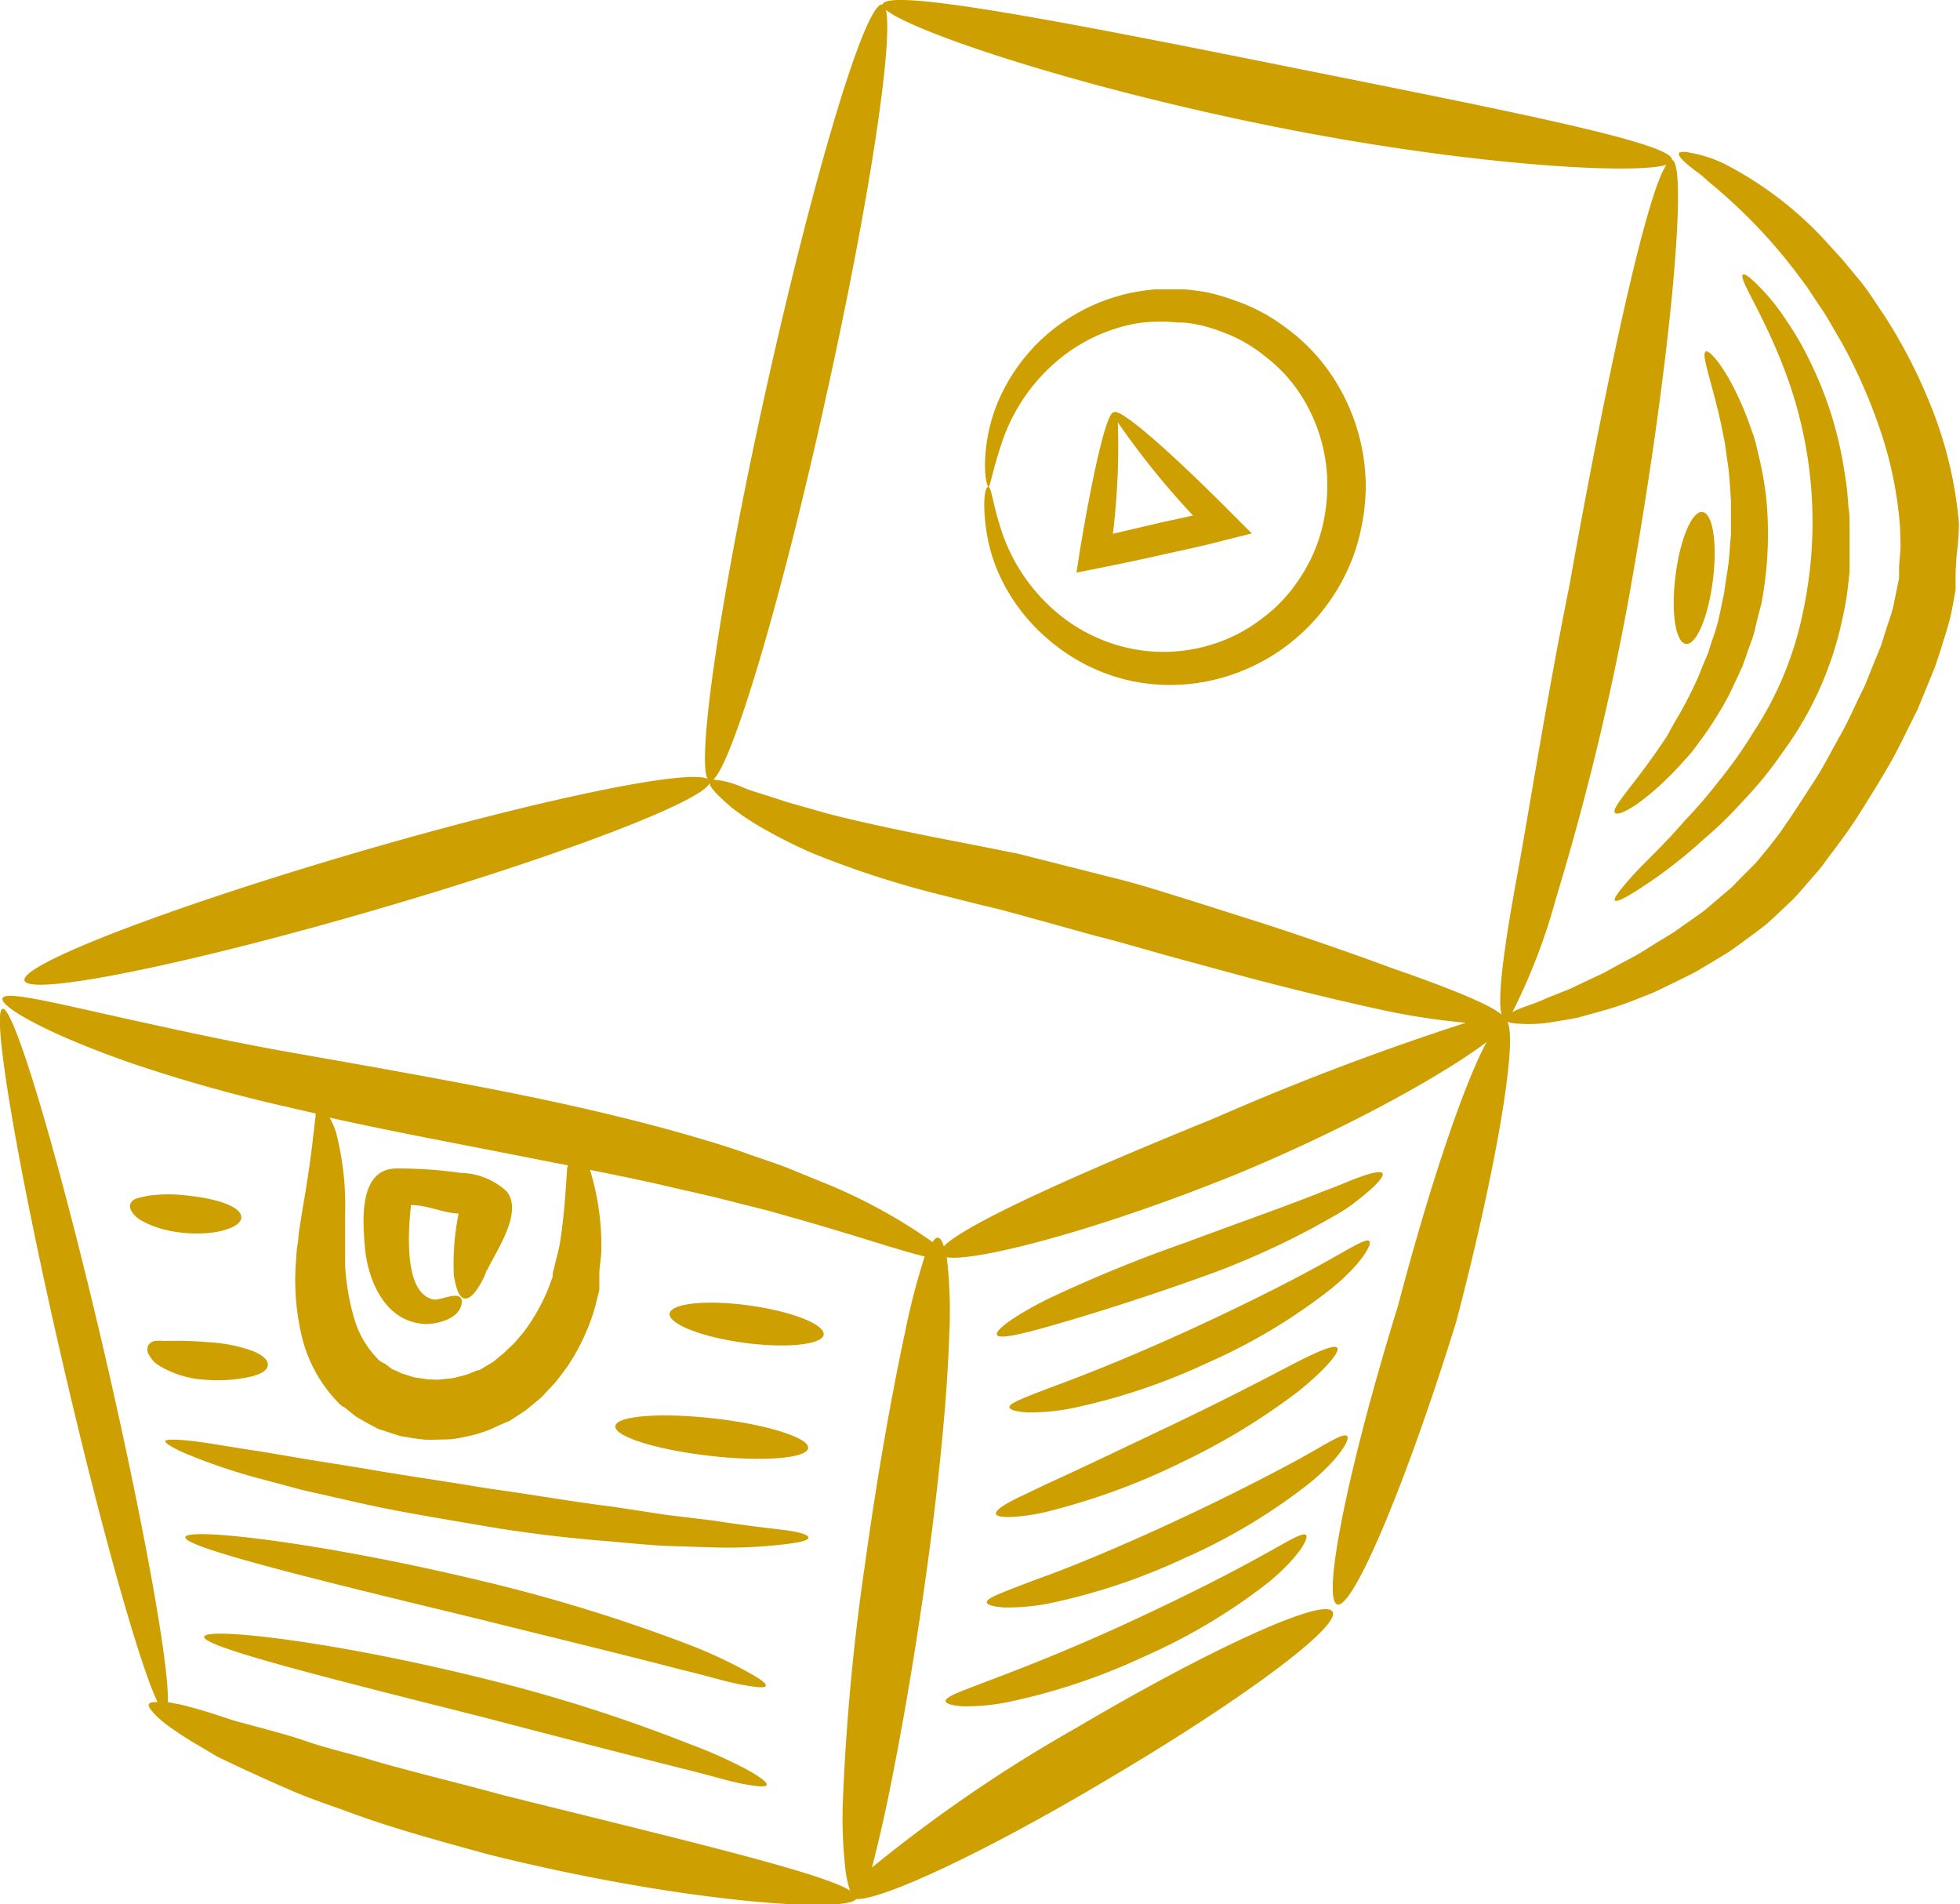 <svg xmlns="http://www.w3.org/2000/svg" viewBox="0 0 115.18 111.88"><defs><style>.cls-1{fill:#cd9f00;}</style></defs><title>treasure_trove</title><g id="Layer_2" data-name="Layer 2"><g id="Layer_1-2" data-name="Layer 1"><path class="cls-1" d="M115.12,30.78A23.94,23.94,0,0,0,113.53,24a31.12,31.12,0,0,0-2.8-5.47c-.55-.78-1-1.57-1.61-2.25l-.82-1-.84-.92a21.28,21.28,0,0,0-6.06-4.7A7.44,7.44,0,0,0,99.46,9c-.46-.1-.73-.11-.79,0s.11.33.47.64c.17.15.4.33.68.53s.53.47.86.73A31.42,31.42,0,0,1,105.55,16l.68.92.66,1c.48.67.87,1.43,1.32,2.17a31.93,31.93,0,0,1,2.25,5.08,23,23,0,0,1,1.2,5.84c0,.5.06,1,0,1.52l-.06.75,0,.38v.09l0,.21-.35,1.72c-.14.54-.33,1-.48,1.52l-.24.76-.32.77-.62,1.55c-.51,1-.92,2-1.46,2.95s-1,1.88-1.58,2.76-1.11,1.73-1.68,2.54c-.27.42-.57.79-.86,1.16l-.82,1-1,1c-.16.16-.32.35-.48.49l-.48.4-.93.8c-.31.26-.67.49-1,.73l-1,.7-1,.61-.93.58c-.31.18-.62.34-.92.5-.6.31-1.15.66-1.7.89l-1.52.72-1.31.52c-.78.37-1.42.52-1.84.73l-.2.1a35.42,35.42,0,0,0,2.55-6.65,158.45,158.45,0,0,0,4.3-17.75c2.5-14,3.47-25.51,2.52-25.67.11-1-10.24-3-23-5.56S52.1-.74,51.87.26c-1-.22-4,9.82-6.81,22.42-2.65,11.92-4.13,21.85-3.48,23.08-1.18-.6-10,1.23-20.5,4.29C10,53.29,1.16,56.67,1.44,57.61s9.51-.92,20.63-4.16C32.76,50.34,41.3,47.09,41.7,46c0,.26.5.76,1.3,1.45a15.57,15.57,0,0,0,2,1.31,28.82,28.82,0,0,0,2.78,1.38,55.42,55.42,0,0,0,7.54,2.44l2.18.55,1.13.27c.16.05.42.1.52.14l.57.15L64.45,55c1.65.41,3.19.89,4.72,1.3l4.39,1.19c2.84.74,5.41,1.36,7.58,1.83s3.76.65,5,.77a156.3,156.3,0,0,0-14.78,5.61c-7.93,3.22-14.57,6.18-15.9,7.52-.09-.31-.2-.48-.33-.5s-.21.08-.33.25a31.65,31.65,0,0,0-6.58-3.56l-1.93-.79c-.67-.26-1.39-.49-2.12-.75-1.47-.53-3.07-1-4.75-1.47-3.36-.92-7.1-1.76-11-2.51s-7.64-1.41-11-2S11,60.64,8.5,60.09C3.51,59,.32,58.16.15,58.65s2.63,2.1,7.68,3.85A91.29,91.29,0,0,0,16.73,65l1.82.42a.57.57,0,0,0,0,.14c-.05.3-.08.74-.15,1.22-.1,1-.31,2.45-.63,4.32-.08.47-.16,1-.23,1.49,0,.29-.06.5-.1.85l-.06.83a14.25,14.25,0,0,0,.3,4,8.41,8.41,0,0,0,2.29,4.23l.18.15.05,0,.1.08.2.16.41.33c.41.25.87.5,1.32.73l1.29.42c.44.07.89.16,1.34.2s.9,0,1.34,0,.88-.1,1.3-.19.84-.22,1.24-.37l.59-.27.3-.13.14-.07.07,0,.15-.09.86-.56c.35-.28.68-.55,1-.83l.79-.85c.24-.29.45-.59.67-.88A12.3,12.3,0,0,0,35,76.68c.07-.31.15-.61.22-.9l0-.13v-.17l0-.2,0-.39c0-.53.12-1,.12-1.51a15.15,15.15,0,0,0-.67-4.65c1.35.27,2.66.54,3.92.82,1.65.39,3.24.72,4.69,1.11.73.19,1.44.35,2.12.54l1.94.55c3.26.94,5.67,1.76,7,2.07a40.35,40.35,0,0,0-1.15,4.43c-.74,3.43-1.61,8.24-2.35,13.59a131.75,131.75,0,0,0-1.3,13.79,26.49,26.49,0,0,0,.15,4.27,6.36,6.36,0,0,0,.26,1.17h0C48.26,110,39.72,108,29.58,105.47c-2.85-.78-5.6-1.42-8-2.14-1.22-.36-2.42-.63-3.49-1s-2.07-.63-3-.88l-1.33-.36-1.19-.39c-.75-.24-1.4-.42-1.94-.55L9.86,100c.1-2.09-1.41-10.48-3.7-20.41C3.52,68.22.83,59.11.15,59.27s.92,9.52,3.56,20.91C5.94,89.81,8.2,97.81,9.26,100c-.29,0-.47,0-.52.15s.36.68,1.26,1.33c.46.32,1,.69,1.7,1.09l1.08.64,1.28.61q1.37.64,3,1.35c1.09.48,2.26.86,3.49,1.31,2.47.92,5.24,1.67,8.15,2.47,11.44,2.85,21,3.46,21.61,2.62,1.5.09,7.67-2.79,14.73-7,7.82-4.61,13.77-9,13.27-9.88s-7.25,2.21-15.07,6.83a86,86,0,0,0-12,8.2c.24-.94.56-2.22.89-3.8.72-3.45,1.58-8.26,2.32-13.6s1.21-10.21,1.33-13.79a28,28,0,0,0-.14-4.66c1.69.26,8.82-1.55,17.11-4.92,6.82-2.83,12.35-6,14.61-7.73C86,63.76,84,69.7,82.15,76.73c-2.9,9.36-4.49,17.21-3.57,17.53s4.06-7.12,7-16.62c2.36-9,3.62-16.55,3-17.61a2.15,2.15,0,0,0,.61.11,8.34,8.34,0,0,0,2.08-.1c.44-.07.94-.15,1.48-.26l1.72-.48a19.06,19.06,0,0,0,1.94-.69c.33-.13.69-.26,1-.41l1.07-.52,1.11-.55,1.13-.67c.38-.24.77-.45,1.16-.73l1.2-.88.61-.46c.19-.15.35-.31.53-.47l1.06-1,.07-.06.09-.1,0,0,.13-.14.26-.29.52-.6c.35-.4.71-.8,1-1.23.65-.86,1.32-1.74,1.91-2.68s1.2-1.91,1.78-2.92,1.07-2.09,1.62-3.16c.23-.56.47-1.13.7-1.7l.35-.86.31-.93c.19-.63.41-1.28.56-1.87s.23-1.15.34-1.72l0-.21,0-.21v-.13l0-.48.06-1A16.56,16.56,0,0,0,115.12,30.78Zm-81.8,38c-.07,1-.15,2.58-.41,4.21-.06.42-.22.93-.33,1.43l-.1.38,0,.2,0,.1,0,0v0h0a.65.65,0,0,1,0-.1h0l-.25.68a11.11,11.11,0,0,1-1.52,2.66c-.18.2-.34.41-.52.6l-.58.55L29,80l-.83.5h0l-.09,0-.18.07-.36.15c-.25.09-.51.14-.77.21s-.54.07-.81.11-.55,0-.82,0l-.8-.12-.74-.23a3.82,3.82,0,0,0-.54-.24l-.41-.31L22.39,80l-.1-.07h0a5.65,5.65,0,0,1-1.49-2.52,13.79,13.79,0,0,1-.52-3.08l0-.82V71.33a17.15,17.15,0,0,0-.5-4.67,3.55,3.55,0,0,0-.42-1c2.66.59,5.5,1.15,8.42,1.71l5.61,1.1C33.33,68.55,33.32,68.66,33.32,68.78Zm54.92-9.17c-.64-.57-3-1.54-6.41-2.72-2.08-.77-4.56-1.64-7.33-2.55l-4.41-1.4c-1.54-.47-3.13-1-4.76-1.39l-4.78-1.21L60,50.2c-.28-.07-.41-.09-.62-.13l-1.14-.23L56,49.4c-2.85-.55-5.36-1.08-7.45-1.62-1-.3-2-.55-2.77-.81s-1.49-.45-2.08-.69a5.49,5.49,0,0,0-1.78-.48c1.13-1,4-10.56,6.59-22.34,2.54-11.41,4-21,3.55-22.88C53.56,1.82,62.85,5,74.54,7.37s21.58,2.9,23.39,2.31c-1.14,1.61-3.45,12.11-5.72,24.81C90.81,41.41,89.85,47.75,89,52.3,88.32,56.1,88,58.75,88.24,59.61Z"/><path class="cls-1" d="M103,43.08A25,25,0,0,1,101,45.9a28.46,28.46,0,0,1-2,2.32c-1.23,1.44-2.38,2.46-3.1,3.27s-1.09,1.29-1,1.41.64-.15,1.55-.75a27.48,27.48,0,0,0,3.64-2.82,22.62,22.62,0,0,0,2.3-2.23,22.53,22.53,0,0,0,2.35-2.88,20.24,20.24,0,0,0,3.53-7.87,17.32,17.32,0,0,0,.36-2.2l.06-.53,0-.26,0-.18V33l0-1.09,0-1.07c0-.36,0-.71-.07-1.05a16.42,16.42,0,0,0-.22-2,22.07,22.07,0,0,0-2.08-6.65,17.38,17.38,0,0,0-1.35-2.32,11.56,11.56,0,0,0-1.22-1.59c-.73-.8-1.2-1.19-1.32-1.1-.31.2,1.15,2.19,2.45,5.63a25.14,25.14,0,0,1,1.08,14.16A20.07,20.07,0,0,1,103,43.08Z"/><path class="cls-1" d="M98.46,33.83c-.27,2.14,0,3.94.62,4s1.31-1.61,1.58-3.75,0-3.94-.62-4S98.73,31.68,98.46,33.83Z"/><path class="cls-1" d="M81.24,68.93c-.09-.12-.46-.07-1.06.13-.3.1-.65.23-1.06.4s-.85.35-1.38.54c-2,.81-4.9,1.82-8.06,3a82.55,82.55,0,0,0-8.09,3.31c-2,1-3.14,1.85-3,2.12s1.49-.05,3.63-.67,5-1.52,8.25-2.68a46.89,46.89,0,0,0,8-3.68,8.89,8.89,0,0,0,1.28-.86q.54-.42.9-.75C81.11,69.36,81.32,69.06,81.24,68.93Z"/><path class="cls-1" d="M77.37,74.43c-1.82,1-4.42,2.3-7.33,3.64s-5.59,2.43-7.55,3.17c-1,.37-1.74.65-2.31.89s-.88.4-.86.55.37.25,1,.3a12.6,12.6,0,0,0,2.61-.23,36.13,36.13,0,0,0,8-2.67,33.6,33.6,0,0,0,7.29-4.36c1.72-1.39,2.46-2.63,2.24-2.81S79.2,73.44,77.37,74.43Z"/><path class="cls-1" d="M79.16,84.37c-.25-.22-1.29.53-3.13,1.52s-4.41,2.3-7.32,3.64S63.11,92,61.16,92.7c-1,.37-1.75.66-2.31.89s-.88.4-.86.55.36.25,1,.3a12.68,12.68,0,0,0,2.62-.23,36.13,36.13,0,0,0,8-2.67,34.09,34.09,0,0,0,7.29-4.36C78.63,85.79,79.38,84.55,79.16,84.37Z"/><path class="cls-1" d="M73.62,91.69c-1.82,1-4.42,2.3-7.32,3.64s-5.6,2.43-7.56,3.17c-1,.38-1.74.66-2.31.89s-.88.41-.86.56.37.25,1,.3a12.73,12.73,0,0,0,2.61-.24,36.39,36.39,0,0,0,8-2.66A34.41,34.41,0,0,0,74.5,93c1.72-1.4,2.46-2.63,2.24-2.82S75.46,90.7,73.62,91.69Z"/><path class="cls-1" d="M59.52,89.12a11.9,11.9,0,0,0,2.41-.41,39.3,39.3,0,0,0,7.54-2.81,38.77,38.77,0,0,0,6.86-4.18c1.61-1.31,2.44-2.32,2.25-2.54s-1.34.3-3.11,1.23-4.22,2.18-7,3.5-5.26,2.51-7.06,3.32c-.88.44-1.65.77-2.16,1.06s-.77.52-.72.66S58.94,89.15,59.52,89.12Z"/><path class="cls-1" d="M43.86,98.19a27.33,27.33,0,0,0-3.47-1.6,96.85,96.85,0,0,0-12-3.69c-9.51-2.29-17.4-3.18-17.5-2.59s7.56,2.47,17,4.75c4.7,1.17,9,2.21,12,3,1.55.36,2.77.75,3.65.91s1.4.22,1.46.08S44.66,98.62,43.86,98.19Z"/><path class="cls-1" d="M40.54,102.47A92.7,92.7,0,0,0,29,98.76c-9.22-2.33-16.89-3.19-17-2.6s7.32,2.44,16.44,4.74c4.55,1.19,8.67,2.25,11.64,3,1.51.36,2.69.74,3.55.9s1.36.21,1.42.07-.34-.45-1.11-.88A27.24,27.24,0,0,0,40.54,102.47Z"/><path class="cls-1" d="M28.62,87.44C26,87,23.55,86.66,21.3,86.26l-3.19-.51-2.77-.47c-1.7-.25-3.09-.51-4.06-.62s-1.53-.1-1.57,0,.44.43,1.35.8A34.56,34.56,0,0,0,15,86.8l2.77.74,3.18.72c2.25.52,4.75.92,7.36,1.37s5.13.74,7.43.92c1.15.1,2.24.21,3.27.27l2.85.09A28.13,28.13,0,0,0,46,90.74c1-.11,1.51-.24,1.51-.4S47,90,46,89.88s-2.34-.27-4.05-.54L39.15,89,36,88.52C33.7,88.24,31.23,87.8,28.62,87.44Z"/><path class="cls-1" d="M36.16,83.78c-.08.61,2.39,1.39,5.52,1.75s5.7.16,5.81-.44S45.12,83.7,42,83.34,36.24,83.17,36.16,83.78Z"/><path class="cls-1" d="M48.4,78.43c.11-.61-1.84-1.38-4.36-1.73s-4.6-.13-4.69.47,1.86,1.38,4.36,1.72S48.29,79,48.4,78.43Z"/><path class="cls-1" d="M11,70.24a8.88,8.88,0,0,0-2.21,0,6,6,0,0,0-.75.17.56.56,0,0,0-.38.33.53.53,0,0,0,.11.48,1.53,1.53,0,0,0,.62.53c.15.08.33.17.52.25l.56.19a7.43,7.43,0,0,0,1.31.24c1.87.19,3.43-.31,3.4-.93S12.74,70.42,11,70.24Z"/><path class="cls-1" d="M14.82,79.36a9.14,9.14,0,0,0-2.53-.5A20,20,0,0,0,10,78.78l-.22,0-.22,0a1.57,1.57,0,0,0-.38,0,.55.55,0,0,0-.46.25.56.56,0,0,0,0,.51,1.75,1.75,0,0,0,.21.32l.14.17.23.17a5.8,5.8,0,0,0,2.74.86,9,9,0,0,0,2.56-.15c.64-.14,1.06-.34,1.13-.65S15.49,79.63,14.82,79.36Z"/><path class="cls-1" d="M23.32,68.65c-2.27,0-2,3.12-1.88,4.59.17,2,1.2,4.46,3.58,4.55.73,0,2-.33,2.11-1.22s-1.26-.14-1.64-.22C23.69,76,24,72.26,24.15,70.8c1,0,1.85.46,2.8.5a15,15,0,0,0-.28,3.64c.11.61.36,2,1.22,1a4.51,4.51,0,0,0,.73-1.37v.07c.53-1.15,2.14-3.39,1.16-4.64a4.11,4.11,0,0,0-2.7-1.09A26.14,26.14,0,0,0,23.32,68.65Z"/><path class="cls-1" d="M100.25,20.65c-.32.13.35,1.77.89,4.27l.2,1c.07.35.1.72.16,1.1.13.75.16,1.56.22,2.41,0,.43,0,.86,0,1.31v.67l-.06.69a13.82,13.82,0,0,1-.14,1.4q-.11.68-.21,1.38L101,36.36a13.1,13.1,0,0,1-.41,1.33l-.2.64-.26.62c-.18.41-.32.83-.51,1.21a23.64,23.64,0,0,1-1.13,2.14c-.2.33-.36.66-.56,1l-.58.85c-1.49,2.14-2.67,3.33-2.45,3.6s1.73-.57,3.67-2.62l.74-.82c.25-.29.47-.62.72-.95a20.55,20.55,0,0,0,1.42-2.24c.23-.4.41-.85.63-1.29l.31-.67.26-.73c.16-.49.38-1,.49-1.49s.24-1,.37-1.48a22,22,0,0,0,.29-6.13,19.47,19.47,0,0,0-.46-2.6c-.1-.41-.18-.8-.3-1.16l-.36-1C101.61,21.8,100.49,20.55,100.25,20.65Z"/><path class="cls-1" d="M75.49,19.2a10.56,10.56,0,0,0-3-1.57A11.26,11.26,0,0,0,71,17.19c-.27-.06-.55-.09-.82-.13A5.5,5.5,0,0,0,69.4,17l-.71,0c-.33,0-.52,0-.79,0a11.66,11.66,0,0,0-1.46.21,11.11,11.11,0,0,0-4.75,2.3A10.76,10.76,0,0,0,59,22.86a9.7,9.7,0,0,0-1,3.05c-.27,1.77,0,2.67.09,2.69s.25-1,.75-2.49a10.73,10.73,0,0,1,3.86-5.36A9.92,9.92,0,0,1,66.79,19,8.13,8.13,0,0,1,68,18.9c.19,0,.46,0,.59,0l.7.05A4,4,0,0,1,70,19l.61.12a9.69,9.69,0,0,1,1.26.4,8.59,8.59,0,0,1,2.39,1.35,9,9,0,0,1,2,2.06A9.79,9.79,0,0,1,78,28.6a10.35,10.35,0,0,1-.47,3,9.63,9.63,0,0,1-1.33,2.64,8.87,8.87,0,0,1-2,2.07,9.13,9.13,0,0,1-2.39,1.35,9.58,9.58,0,0,1-5,.51,9.8,9.8,0,0,1-4.13-1.73,10.65,10.65,0,0,1-3.86-5.36c-.5-1.54-.56-2.49-.75-2.48s-.36.95-.09,2.69a9.73,9.73,0,0,0,1,3,10.9,10.9,0,0,0,2.71,3.35A11,11,0,0,0,66.45,40a11.2,11.2,0,0,0,6.08-.41A11.49,11.49,0,0,0,78,35.51a11.56,11.56,0,0,0,1.66-3.22,12.66,12.66,0,0,0,.6-3.69A11.83,11.83,0,0,0,78,21.68,11.13,11.13,0,0,0,75.49,19.2Z"/><path class="cls-1" d="M68.7,32.5C69.85,32.25,71,32,72,31.73l1.56-.39-1.11-1.11c-3.73-3.76-6.67-6.32-7-6-.4-.05-1.2,3.37-2,8.18l-.19,1.23,1.26-.25C65.88,33.12,67.26,32.83,68.7,32.5Zm-3-7.67a47.49,47.49,0,0,0,4.41,5.46l-1.81.39-2.9.68A42.49,42.49,0,0,0,65.69,24.83Z"/></g></g></svg>
